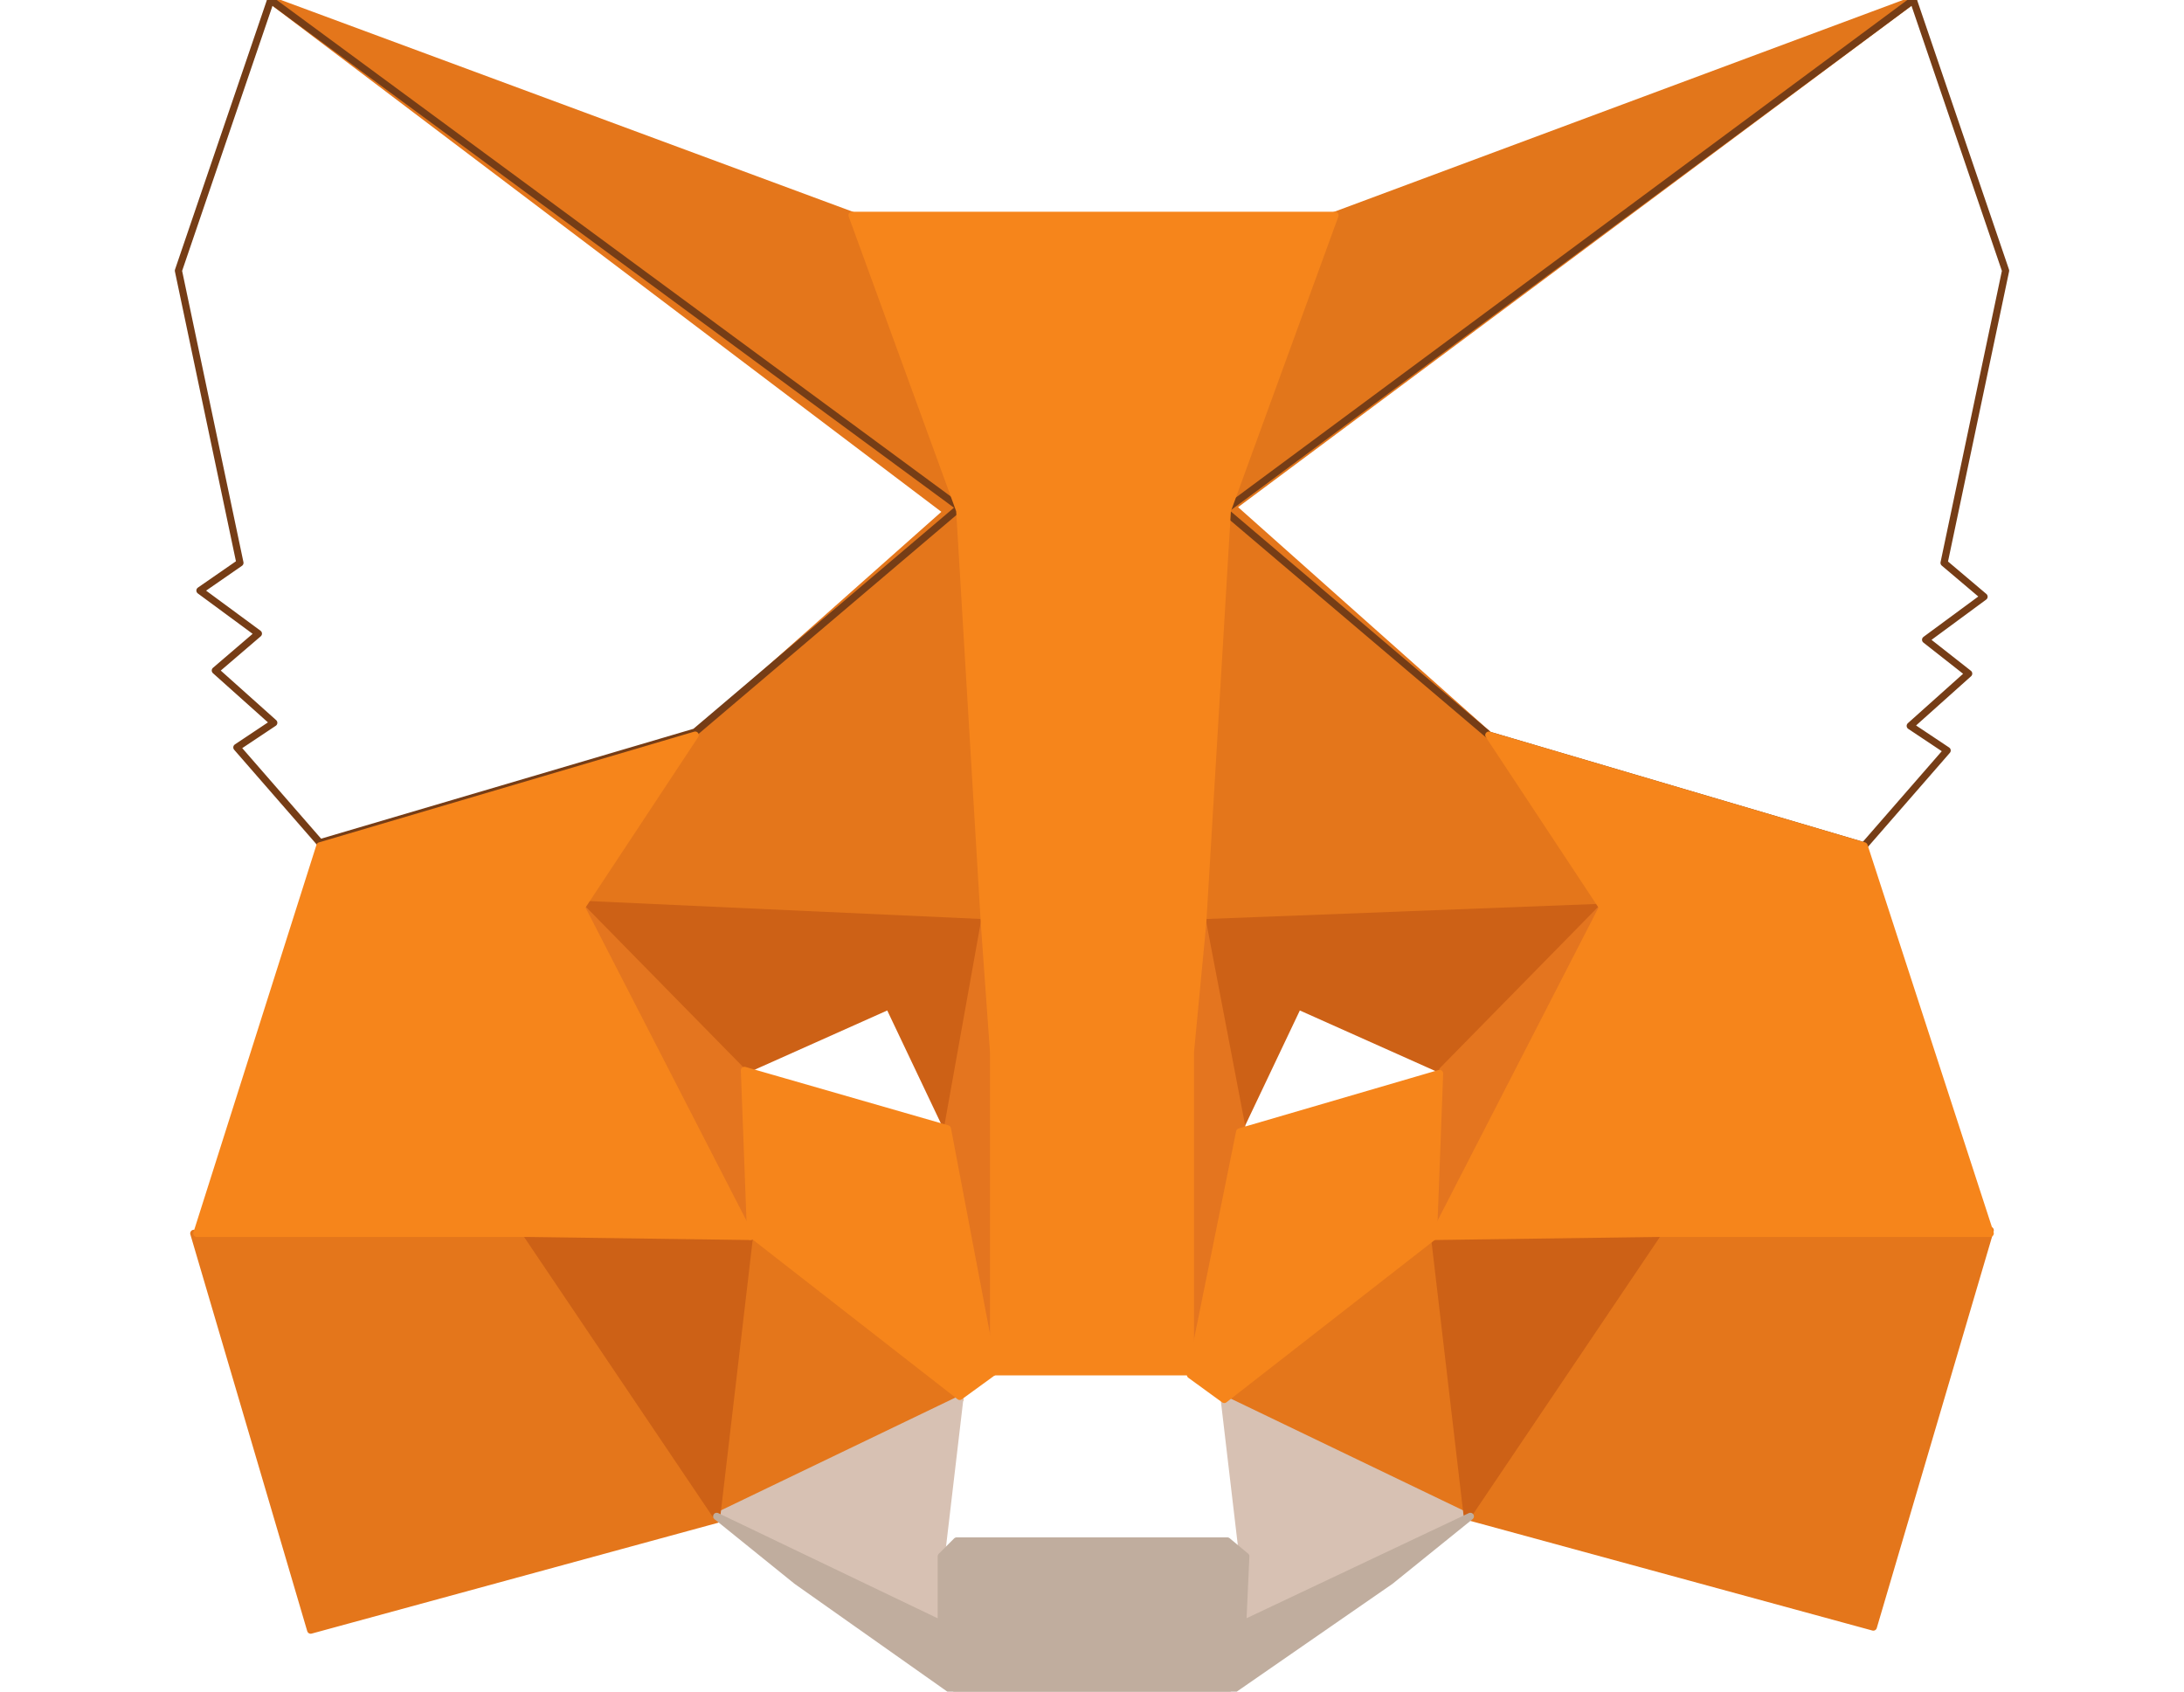 <?xml version="1.0" encoding="utf-8"?>
<!-- Generator: Adobe Illustrator 24.3.0, SVG Export Plug-In . SVG Version: 6.00 Build 0)  -->
<svg version="1.1" id="Layer_1" xmlns="http://www.w3.org/2000/svg" xmlns:xlink="http://www.w3.org/1999/xlink" x="0px" y="0px"
	 viewBox="0 0 71 55" style="enable-background:new 0 0 71 55;" xml:space="preserve">
<style type="text/css">
	.st0{fill:#E2761B;stroke:#E2761B;stroke-width:0.233;stroke-linecap:round;stroke-linejoin:round;}
	.st1{fill:#E4761B;stroke:#E4761B;stroke-width:0.233;stroke-linecap:round;stroke-linejoin:round;}
	.st2{fill:#D7C1B3;stroke:#D7C1B3;stroke-width:0.233;stroke-linecap:round;stroke-linejoin:round;}
	.st3{fill:#CD6116;stroke:#CD6116;stroke-width:0.233;stroke-linecap:round;stroke-linejoin:round;}
	.st4{fill:#E4751F;stroke:#E4751F;stroke-width:0.233;stroke-linecap:round;stroke-linejoin:round;}
	.st5{fill:#F6851B;stroke:#F6851B;stroke-width:0.233;stroke-linecap:round;stroke-linejoin:round;}
	.st6{fill:#C0AD9E;stroke:#C0AD9E;stroke-width:0.233;stroke-linecap:round;stroke-linejoin:round;}
	.st7{fill:none;stroke:#763D16;stroke-width:0.233;stroke-linecap:round;stroke-linejoin:round;}
</style>
<path class="st0" d="M62.2,0L39.1,17.2L43.4,7L62.2,0z"/>
<path class="st1" d="M8.8,0l23,17.4L27.7,7L8.8,0z M53.9,39.9l-6.2,9.4l13.2,3.6L64.7,40L53.9,39.9z M6.3,40.1L10.1,53l13.2-3.6
	L17.1,40L6.3,40.1z"/>
<path class="st1" d="M22.6,23.9l-3.7,5.6L32,30l-0.5-14L22.6,23.9z M48.4,23.9l-9.1-8.1L39.1,30l13.1-0.6L48.4,23.9z M23.3,49.3
	l7.9-3.8l-6.8-5.3L23.3,49.3z M39.8,45.5l7.9,3.8l-1.1-9.1L39.8,45.5z"/>
<path class="st2" d="M47.7,49.3l-7.9-3.8l0.6,5.1l-0.1,2.2L47.7,49.3z M23.3,49.3l7.3,3.5v-2.2l0.6-5.1L23.3,49.3z"/>
<path class="st3" d="M23.3,49.3l1.1-9.4l-7.3,0.2L23.3,49.3z M46.6,39.9l1.1,9.4l6.2-9.2L46.6,39.9z M52.1,29.5l-13,0.5l1.2,6.7
	l1.9-4l4.7,2.1L52.1,29.5z M24.2,34.8l4.7-2.1l1.9,4L32,30l-13.1-0.6L24.2,34.8z"/>
<path class="st4" d="M18.9,29.5l5.5,10.7l-0.2-5.3L18.9,29.5z M46.9,34.8l-0.2,5.3l5.5-10.7L46.9,34.8z M32,30l-1.2,6.7l1.5,7.9
	l0.3-10.4L32,30z M39.1,30l-0.6,4.2l0.3,10.5l1.6-7.9L39.1,30z"/>
<path class="st5" d="M40.3,36.8l-1.6,7.9l1.1,0.8l6.8-5.3l0.2-5.3L40.3,36.8z M24.2,34.8l0.2,5.3l6.8,5.3l1.1-0.8l-1.5-7.9
	L24.2,34.8z"/>
<path class="st6" d="M40.4,52.8l0.1-2.2l-0.6-0.5h-8.8l-0.5,0.5v2.2l-7.3-3.5l2.6,2.1L31,55h9l5.2-3.6l2.6-2.1L40.4,52.8z"/>
<path class="st7" d="M63.2,18.3l2-9.5l-3-8.8L39.8,16.6l8.6,7.3l12.2,3.6l2.7-3.1l-1.2-0.8l1.9-1.7l-1.4-1.1l1.9-1.4L63.2,18.3z
	 M5.8,8.8l2,9.5l-1.3,0.9l1.9,1.4L7,21.8l1.9,1.7l-1.2,0.8l2.7,3.1l12.2-3.6l8.6-7.3L8.8,0L5.8,8.8z"/>
<path class="st5" d="M60.6,27.5l-12.2-3.6l3.7,5.6l-5.5,10.7l7.3-0.1h10.8L60.6,27.5z M22.6,23.9l-12.2,3.6l-4,12.6h10.8l7.2,0.1
	l-5.5-10.7L22.6,23.9z M39.1,30l0.8-13.4L43.4,7H27.7l3.5,9.6L32,30l0.3,4.2v10.4h6.4V34.2L39.1,30z"/>
</svg>
